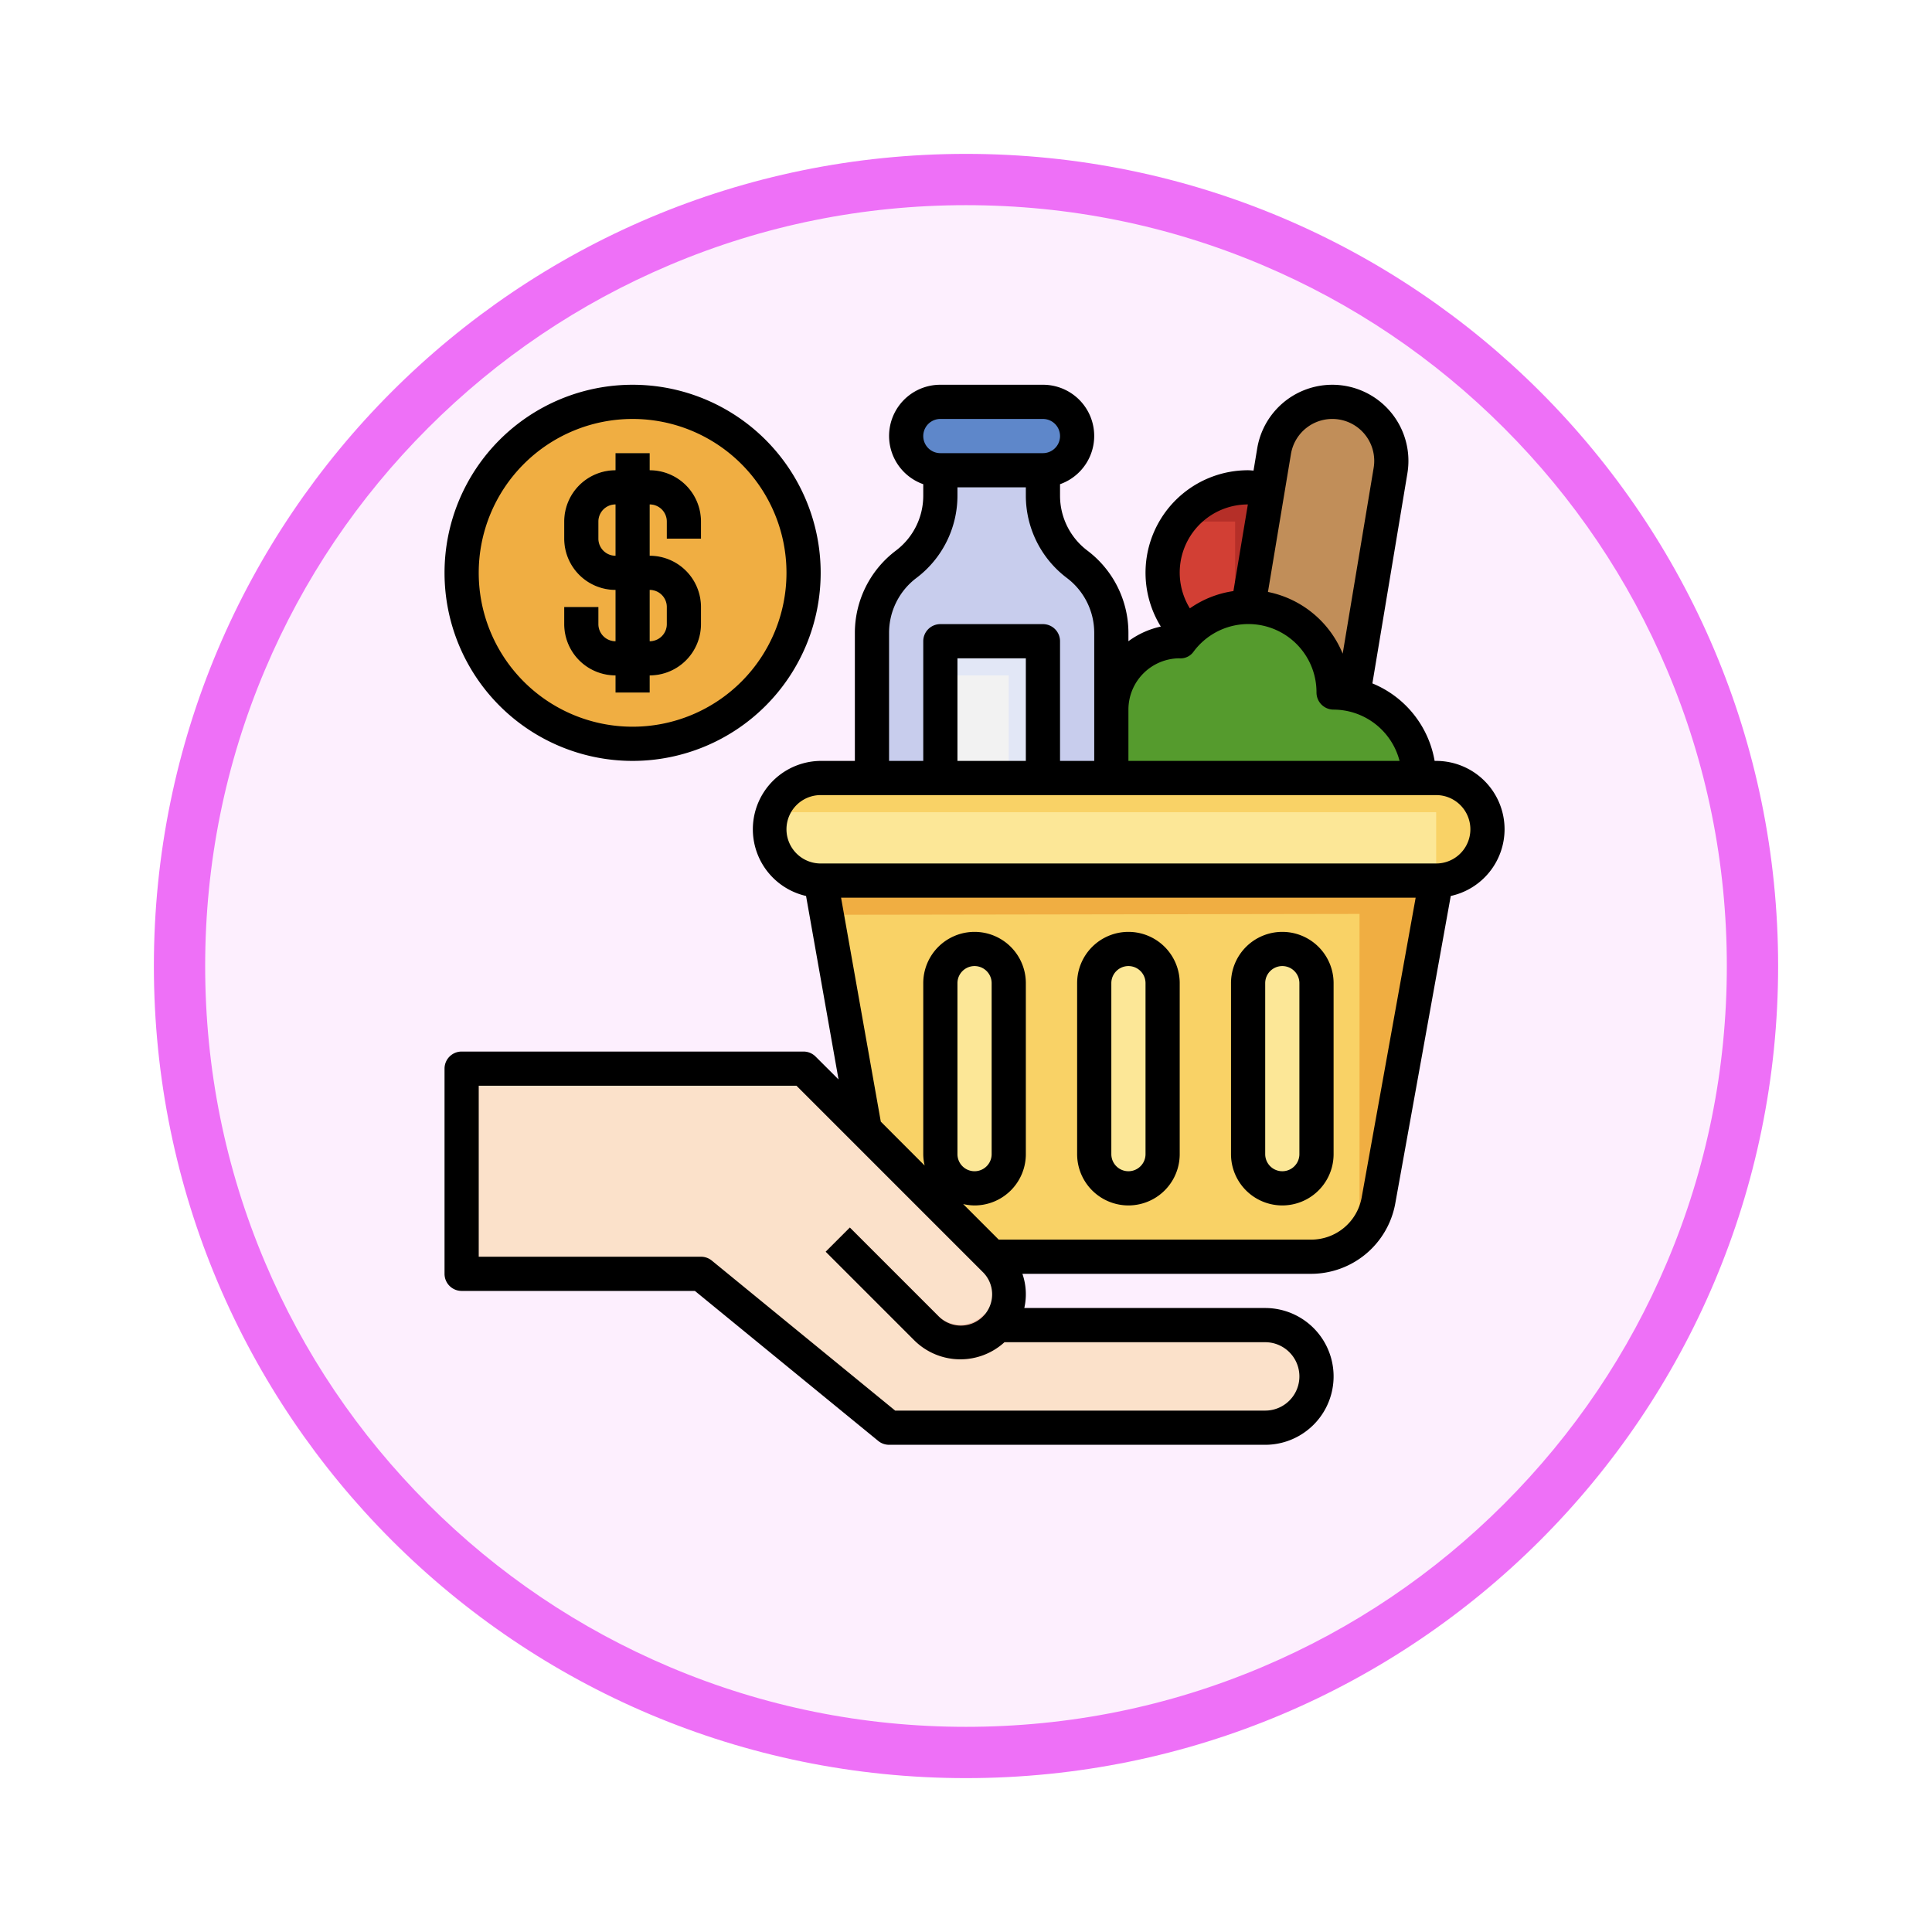 <svg xmlns="http://www.w3.org/2000/svg" xmlns:xlink="http://www.w3.org/1999/xlink" width="113" height="113" viewBox="0 0 113 113">
  <defs>
    <filter id="Path_982547" x="0" y="0" width="113" height="113" filterUnits="userSpaceOnUse">
      <feOffset dy="3" input="SourceAlpha"/>
      <feGaussianBlur stdDeviation="3" result="blur"/>
      <feFlood flood-opacity="0.161"/>
      <feComposite operator="in" in2="blur"/>
      <feComposite in="SourceGraphic"/>
    </filter>
  </defs>
  <g id="Group_1150813" data-name="Group 1150813" transform="translate(-324 -3116.155)">
    <g id="Group_1150784" data-name="Group 1150784">
      <g id="Group_1150760" data-name="Group 1150760" transform="translate(0 -3.341)">
        <g id="Group_1149518" data-name="Group 1149518" transform="translate(0 -584.682)">
          <g id="Group_1147086" data-name="Group 1147086" transform="translate(333 3710.178)">
            <g transform="matrix(1, 0, 0, 1, -9, -6)" filter="url(#Path_982547)">
              <g id="Path_982547-2" data-name="Path 982547" transform="translate(9 6)" fill="#fdeffe">
                <path d="M 47.5 93.5 C 41.289 93.5 35.265 92.284 29.595 89.886 C 24.118 87.569 19.198 84.252 14.973 80.027 C 10.748 75.802 7.431 70.882 5.114 65.405 C 2.716 59.735 1.5 53.711 1.5 47.5 C 1.5 41.289 2.716 35.265 5.114 29.595 C 7.431 24.118 10.748 19.198 14.973 14.973 C 19.198 10.748 24.118 7.431 29.595 5.114 C 35.265 2.716 41.289 1.5 47.5 1.5 C 53.711 1.5 59.735 2.716 65.405 5.114 C 70.882 7.431 75.802 10.748 80.027 14.973 C 84.252 19.198 87.569 24.118 89.886 29.595 C 92.284 35.265 93.5 41.289 93.5 47.5 C 93.5 53.711 92.284 59.735 89.886 65.405 C 87.569 70.882 84.252 75.802 80.027 80.027 C 75.802 84.252 70.882 87.569 65.405 89.886 C 59.735 92.284 53.711 93.5 47.5 93.5 Z" stroke="none"/>
                <path d="M 47.5 3 C 41.491 3 35.664 4.176 30.18 6.496 C 24.881 8.737 20.122 11.946 16.034 16.034 C 11.946 20.122 8.737 24.881 6.496 30.18 C 4.176 35.664 3 41.491 3 47.5 C 3 53.509 4.176 59.336 6.496 64.82 C 8.737 70.119 11.946 74.878 16.034 78.966 C 20.122 83.054 24.881 86.263 30.18 88.504 C 35.664 90.824 41.491 92 47.5 92 C 53.509 92 59.336 90.824 64.82 88.504 C 70.119 86.263 74.878 83.054 78.966 78.966 C 83.054 74.878 86.263 70.119 88.504 64.82 C 90.824 59.336 92 53.509 92 47.5 C 92 41.491 90.824 35.664 88.504 30.18 C 86.263 24.881 83.054 20.122 78.966 16.034 C 74.878 11.946 70.119 8.737 64.82 6.496 C 59.336 4.176 53.509 3 47.5 3 M 47.5 0 C 73.734 0 95 21.266 95 47.5 C 95 73.734 73.734 95 47.5 95 C 21.266 95 0 73.734 0 47.5 C 0 21.266 21.266 0 47.5 0 Z" stroke="none" fill="#ee70f7"/>
              </g>
            </g>
          </g>
        </g>
        <g id="carrito-de-supermercado" transform="translate(349 3141)">
          <path id="Path_986987" data-name="Path 986987" d="M59,30,55.619,48.748A4,4,0,0,1,51.69,52H33l-7.412-7.412L23,30Z" fill="#f0ae42"/>
          <path id="Path_986988" data-name="Path 986988" d="M25.588,44.588,33,52H51.69a3.981,3.981,0,0,0,2.827-1.19V31.95L23.355,32Z" fill="#f9d266"/>
          <path id="Path_986989" data-name="Path 986989" d="M40,24V15.5a5,5,0,0,0-2-4,5,5,0,0,1-2-4V6H30V7.5a5,5,0,0,1-2,4,5,5,0,0,0-2,4V24Z" fill="#c8cded"/>
          <path id="Path_986990" data-name="Path 986990" d="M48,14a4.95,4.95,0,0,0-3.559,1.512,5,5,0,0,1,4.7-8.38Z" fill="#b52f28"/>
          <path id="Path_986991" data-name="Path 986991" d="M54.145,19.133,56.33,6.02a3.452,3.452,0,1,0-6.811-1.135L48,14a5,5,0,0,1,5,5,5.027,5.027,0,0,1,1.146.132Z" fill="#c18e59"/>
          <path id="Path_986992" data-name="Path 986992" d="M58,24a5,5,0,0,0-5-5,4.985,4.985,0,0,0-8.979-3H44a4,4,0,0,0-4,4v4Z" fill="#559b2d"/>
          <path id="Path_986993" data-name="Path 986993" d="M33.33,56H49a3,3,0,0,1,0,6H27L16,53H2V41H22L33.172,52.172A2.829,2.829,0,0,1,33.33,56Z" fill="#fbe1ca"/>
          <path id="Path_986994" data-name="Path 986994" d="M31.171,58a3.8,3.8,0,0,1-2.707-1.122l-5.171-5.171,1.414-1.414,5.171,5.171a1.882,1.882,0,0,0,2.689-.11l1.525,1.292A3.819,3.819,0,0,1,31.171,58Z" fill="#f2b9a1"/>
          <rect id="Rectangle_408434" data-name="Rectangle 408434" width="42" height="6" rx="3" transform="translate(20 24)" fill="#f9d266"/>
          <g id="Group_1150265" data-name="Group 1150265">
            <rect id="Rectangle_408435" data-name="Rectangle 408435" width="4" height="14" rx="2" transform="translate(39 34)" fill="#fce797"/>
            <rect id="Rectangle_408436" data-name="Rectangle 408436" width="4" height="14" rx="2" transform="translate(48 34)" fill="#fce797"/>
            <rect id="Rectangle_408437" data-name="Rectangle 408437" width="4" height="14" rx="2" transform="translate(30 34)" fill="#fce797"/>
          </g>
          <rect id="Rectangle_408438" data-name="Rectangle 408438" width="10" height="4" rx="2" transform="translate(28 2)" fill="#5e87ca"/>
          <path id="Path_986995" data-name="Path 986995" d="M30,24V16h6v8" fill="#e2e7f6"/>
          <path id="Path_986996" data-name="Path 986996" d="M30,18h4v6H30Z" fill="#f2f2f2"/>
          <circle id="Ellipse_11680" data-name="Ellipse 11680" cx="10" cy="10" r="10" transform="translate(2 2)" fill="#f0ae42"/>
          <path id="Path_986997" data-name="Path 986997" d="M16,10V9a3,3,0,0,0-3-3V5H11V6A3,3,0,0,0,8,9v1a3,3,0,0,0,3,3v3a1,1,0,0,1-1-1V14H8v1a3,3,0,0,0,3,3v1h2V18a3,3,0,0,0,3-3V14a3,3,0,0,0-3-3V8a1,1,0,0,1,1,1v1Zm-2,4v1a1,1,0,0,1-1,1V13A1,1,0,0,1,14,14Zm-3-3a1,1,0,0,1-1-1V9a1,1,0,0,1,1-1Z" fill="#f9d266"/>
          <path id="Path_986998" data-name="Path 986998" d="M20.184,26A2.962,2.962,0,0,0,20,27a3,3,0,0,0,3,3H59V26Z" fill="#fce797"/>
          <path id="Path_986999" data-name="Path 986999" fill="#d23f34"/>
          <path id="Path_987000" data-name="Path 987000" d="M43,12a4.984,4.984,0,0,0,1.441,3.512,4.963,4.963,0,0,1,2.8-1.434V9H44.023A4.956,4.956,0,0,0,43,12Z" fill="#d23f34"/>
          <path id="Path_987001" data-name="Path 987001" d="M63,27a4,4,0,0,0-4-4h-.091a6,6,0,0,0-3.64-4.533L57.316,6.185A4.452,4.452,0,1,0,48.533,4.72l-.216,1.3C48.211,6.013,48.106,6,48,6a5.994,5.994,0,0,0-5.106,9.143A4.972,4.972,0,0,0,41,16v-.5a6.032,6.032,0,0,0-2.4-4.8A4.021,4.021,0,0,1,37,7.5V6.816A2.993,2.993,0,0,0,36,1H30a2.993,2.993,0,0,0-1,5.816V7.5a4.021,4.021,0,0,1-1.6,3.2A6.032,6.032,0,0,0,25,15.5V23H23a4,4,0,0,0-.855,7.9l1.9,10.732L22.7,40.29A1,1,0,0,0,22,40H2a1,1,0,0,0-1,1V53a1,1,0,0,0,1,1H15.643l10.724,8.774A1,1,0,0,0,27,63H49a4,4,0,0,0,0-8H34.91a3.648,3.648,0,0,0-.111-2H51.69a5.009,5.009,0,0,0,4.91-4.074L59.853,30.9A4,4,0,0,0,63,27ZM50.506,5.049a2.452,2.452,0,0,1,4.838.806L53.532,16.728a6,6,0,0,0-4.371-3.61ZM47.986,8l-.845,5.068a5.9,5.9,0,0,0-2.547,1.01A3.985,3.985,0,0,1,47.986,8Zm-4.022,9a.938.938,0,0,0,.854-.4A3.986,3.986,0,0,1,52,19a1,1,0,0,0,1,1,4,4,0,0,1,3.858,3H41V20a3,3,0,0,1,2.964-3ZM30,3h6a1,1,0,0,1,0,2H30a1,1,0,0,1,0-2ZM27,15.5a4.021,4.021,0,0,1,1.6-3.2A6.032,6.032,0,0,0,31,7.5V7h4v.5a6.032,6.032,0,0,0,2.4,4.8A4.021,4.021,0,0,1,39,15.5V23H37V16a1,1,0,0,0-1-1H30a1,1,0,0,0-1,1v7H27ZM35,23H31V17h4ZM49,57a2,2,0,0,1,0,4H27.357L16.633,52.226A1,1,0,0,0,16,52H3V42H21.586L32.465,52.879a1.829,1.829,0,1,1-2.586,2.586l-5.172-5.172-1.414,1.414,5.172,5.172A3.825,3.825,0,0,0,33.749,57ZM31,46V36a1,1,0,0,1,2,0V46a1,1,0,0,1-2,0Zm23.637,2.561A3,3,0,0,1,51.69,51H33.414l-2.08-2.081A2.926,2.926,0,0,0,32,49a3,3,0,0,0,3-3V36a3,3,0,0,0-6,0V46a2.926,2.926,0,0,0,.081.666L26.517,44.1,24.193,31H57.8ZM59,29H23a2,2,0,0,1,0-4H59a2,2,0,0,1,0,4Z"/>
          <path id="Path_987002" data-name="Path 987002" d="M41,33a3,3,0,0,0-3,3V46a3,3,0,0,0,6,0V36A3,3,0,0,0,41,33Zm1,13a1,1,0,0,1-2,0V36a1,1,0,0,1,2,0Z"/>
          <path id="Path_987003" data-name="Path 987003" d="M50,33a3,3,0,0,0-3,3V46a3,3,0,0,0,6,0V36a3,3,0,0,0-3-3Zm1,13a1,1,0,0,1-2,0V36a1,1,0,0,1,2,0Z"/>
          <path id="Path_987004" data-name="Path 987004" d="M12,23A11,11,0,1,0,1,12,11,11,0,0,0,12,23ZM12,3a9,9,0,1,1-9,9,9,9,0,0,1,9-9Z"/>
          <path id="Path_987005" data-name="Path 987005" d="M11,18v1h2V18a3,3,0,0,0,3-3V14a3,3,0,0,0-3-3V8a1,1,0,0,1,1,1v1h2V9a3,3,0,0,0-3-3V5H11V6A3,3,0,0,0,8,9v1a3,3,0,0,0,3,3v3a1,1,0,0,1-1-1V14H8v1A3,3,0,0,0,11,18Zm-1-8V9a1,1,0,0,1,1-1v3A1,1,0,0,1,10,10Zm3,3a1,1,0,0,1,1,1v1a1,1,0,0,1-1,1Z"/>
        </g>
      </g>
    </g>
  </g>
</svg>
